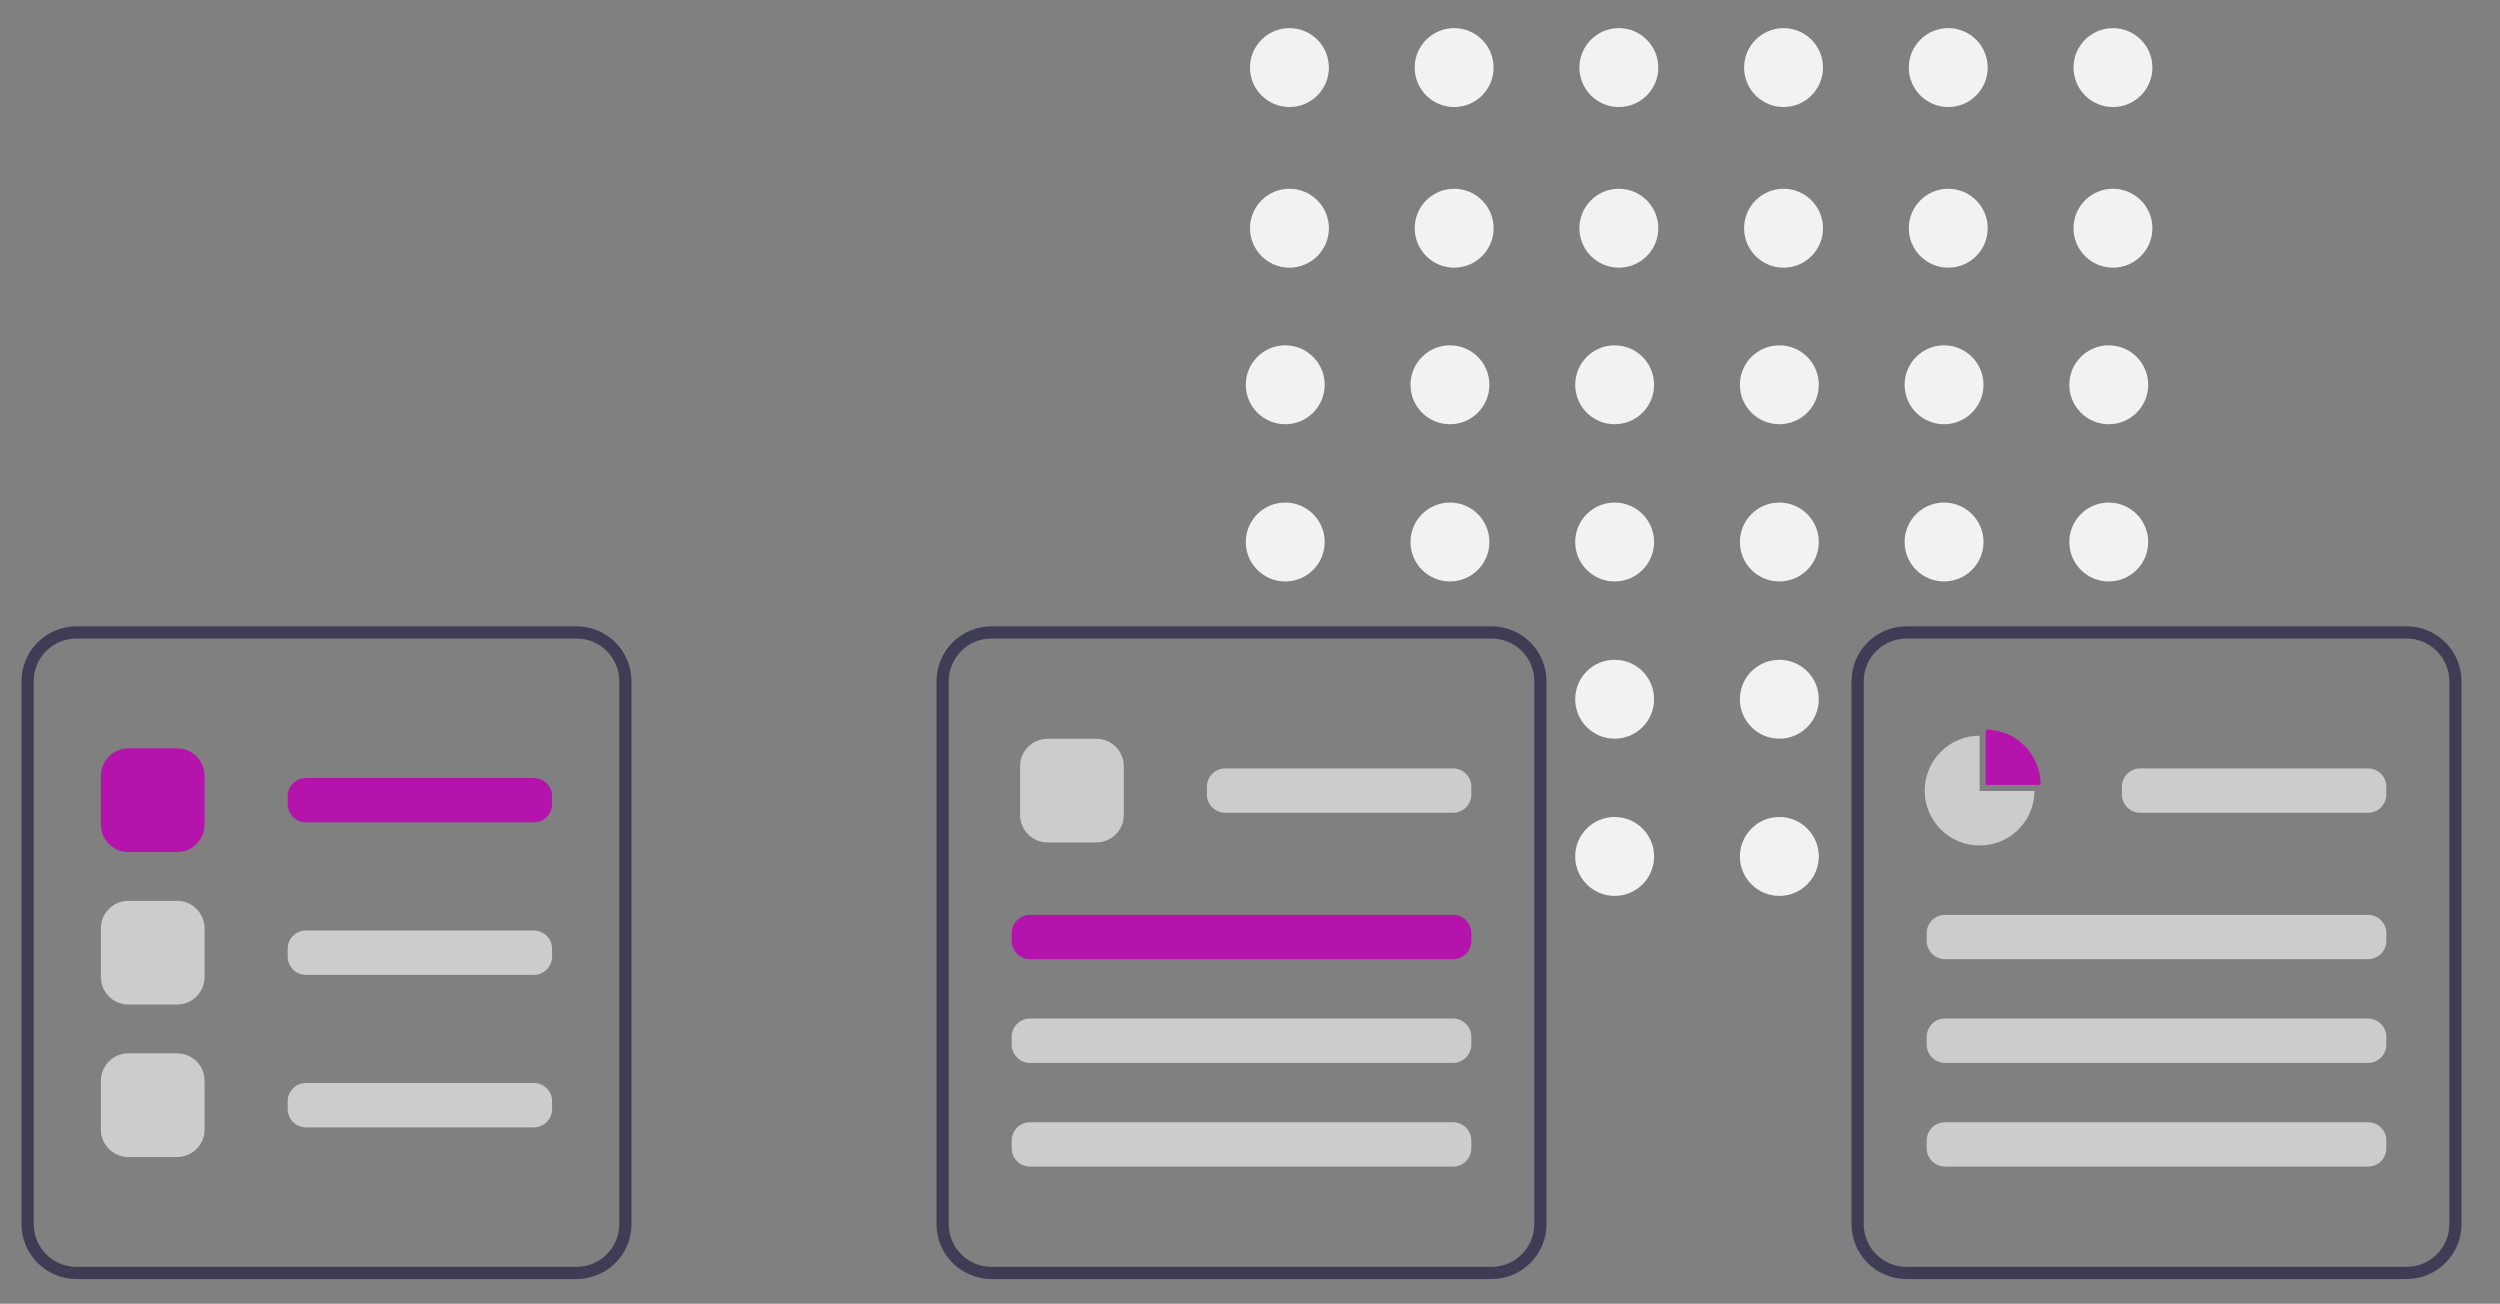 <?xml version="1.0" encoding="utf-8"?>
<!-- Generator: Adobe Illustrator 16.0.0, SVG Export Plug-In . SVG Version: 6.00 Build 0)  -->
<!DOCTYPE svg PUBLIC "-//W3C//DTD SVG 1.1//EN" "http://www.w3.org/Graphics/SVG/1.1/DTD/svg11.dtd">
<svg version="1.1" id="Layer_1" xmlns="http://www.w3.org/2000/svg" xmlns:xlink="http://www.w3.org/1999/xlink" x="0px" y="0px"
	 width="409.828px" height="213.723px" viewBox="0 -50.611 409.828 213.723" enable-background="new 0 -50.611 409.828 213.723"
	 xml:space="preserve">
<rect x="0" y="-50.611" width="409.828" height="213.723" fill="#808080" stroke="none"/>
<g>
	<title>background</title>
	<rect id="canvas_background" x="-1" y="-1" fill="none" width="411.828" height="165.111"/>
</g>
<g>
	<title>Layer 1</title>
	<circle id="svg_1" fill="#F2F2F2" cx="210.691" cy="12.467" r="6.467"/>
	<circle id="svg_2" fill="#F2F2F2" cx="210.691" cy="38.24" r="6.467"/>
	<circle id="svg_3" fill="#F2F2F2" cx="237.691" cy="12.467" r="6.467"/>
	<circle id="svg_4" fill="#F2F2F2" cx="237.691" cy="38.24" r="6.467"/>
	<circle id="svg_5" fill="#F2F2F2" cx="264.691" cy="12.467" r="6.467"/>
	<circle id="svg_6" fill="#F2F2F2" cx="264.691" cy="38.24" r="6.467"/>
	<circle id="svg_7" fill="#F2F2F2" cx="264.691" cy="64.014" r="6.467"/>
	<circle id="svg_8" fill="#F2F2F2" cx="264.691" cy="89.787" r="6.467"/>
	<circle id="svg_9" fill="#F2F2F2" cx="291.691" cy="12.467" r="6.467"/>
	<circle id="svg_10" fill="#F2F2F2" cx="291.691" cy="38.24" r="6.467"/>
	<circle id="svg_11" fill="#F2F2F2" cx="291.691" cy="64.014" r="6.467"/>
	<circle id="svg_12" fill="#F2F2F2" cx="291.691" cy="89.787" r="6.467"/>
	<circle id="svg_13" fill="#F2F2F2" cx="318.691" cy="12.467" r="6.467"/>
	<circle id="svg_14" fill="#F2F2F2" cx="318.691" cy="38.24" r="6.467"/>
	<circle id="svg_15" fill="#F2F2F2" cx="345.691" cy="12.467" r="6.467"/>
	<circle id="svg_16" fill="#F2F2F2" cx="345.691" cy="38.24" r="6.467"/>
	<path id="svg_57" fill="#3F3D56" d="M94.522,159.064h-82c-4.968-0.006-8.994-4.031-9-9v-89c0.006-4.968,4.032-8.994,9-9h82
		c4.968,0.006,8.995,4.032,9,9v89C103.517,155.032,99.49,159.058,94.522,159.064z M12.522,54.064c-3.864,0.005-6.996,3.136-7,7v89
		c0.004,3.864,3.136,6.996,7,7h82c3.864-0.004,6.996-3.136,7-7v-89c-0.004-3.864-3.136-6.995-7-7H12.522z"/>
	<path id="svg_58" fill="#3F3D56" d="M244.522,159.064h-82c-4.968-0.006-8.994-4.031-9-9v-89c0.006-4.968,4.032-8.994,9-9h82
		c4.968,0.006,8.995,4.032,9,9v89C253.517,155.032,249.49,159.058,244.522,159.064z M162.522,54.064c-3.864,0.005-6.996,3.136-7,7
		v89c0.004,3.864,3.136,6.996,7,7h82c3.864-0.004,6.995-3.136,7-7v-89c-0.005-3.864-3.136-6.995-7-7H162.522z"/>
	<path id="svg_59" fill="#B514AC" d="M29.037,89.064h-8c-2.484-0.003-4.497-2.016-4.5-4.5v-8c0.003-2.484,2.016-4.497,4.5-4.5h8
		c2.484,0.003,4.497,2.016,4.5,4.5v8C33.534,87.048,31.521,89.061,29.037,89.064z"/>
	<path id="svg_60" fill="#CCCCCC" d="M29.037,114.064h-8c-2.484-0.003-4.497-2.016-4.5-4.5v-8c0.003-2.484,2.016-4.497,4.5-4.5h8
		c2.484,0.003,4.497,2.016,4.5,4.5v8C33.534,112.048,31.521,114.061,29.037,114.064z"/>
	<path id="svg_61" fill="#B514AC" d="M87.507,84.2H50.158c-1.656-0.001-2.998-1.344-3-3v-1.273c0.002-1.656,1.344-2.998,3-3h37.349
		c1.656,0.002,2.999,1.344,3,3V81.2C90.505,82.857,89.163,84.199,87.507,84.2z"/>
	<path id="svg_62" fill="#CCCCCC" d="M179.727,87.495h-8c-2.484-0.003-4.497-2.016-4.5-4.5v-8c0.003-2.484,2.016-4.497,4.5-4.5h8
		c2.484,0.003,4.498,2.016,4.5,4.5v8C184.224,85.48,182.211,87.492,179.727,87.495z"/>
	<path id="svg_63" fill="#CCCCCC" d="M238.197,82.632h-37.35c-1.656-0.002-2.998-1.344-3-3v-1.273c0.002-1.656,1.344-2.998,3-3
		h37.35c1.656,0.002,2.998,1.344,3,3v1.273C241.195,81.288,239.853,82.63,238.197,82.632z"/>
	<path id="svg_64" fill="#B514AC" d="M238.197,106.632h-69.35c-1.656-0.002-2.998-1.344-3-3v-1.273c0.002-1.656,1.344-2.998,3-3
		h69.35c1.656,0.002,2.998,1.344,3,3v1.273C241.195,105.288,239.853,106.63,238.197,106.632L238.197,106.632z"/>
	<path id="svg_65" fill="#CCCCCC" d="M238.197,123.632h-69.35c-1.656-0.002-2.998-1.344-3-3v-1.273c0.002-1.656,1.344-2.998,3-3
		h69.35c1.656,0.002,2.998,1.344,3,3v1.273C241.195,122.288,239.853,123.63,238.197,123.632L238.197,123.632z"/>
	<path id="svg_66" fill="#CCCCCC" d="M238.197,140.632h-69.35c-1.656-0.002-2.998-1.344-3-3v-1.273c0.002-1.656,1.344-2.998,3-3
		h69.35c1.656,0.002,2.998,1.344,3,3v1.273C241.195,139.288,239.853,140.63,238.197,140.632L238.197,140.632z"/>
	<path id="svg_67" fill="#3F3D56" d="M394.523,159.064h-82c-4.969-0.006-8.995-4.031-9.001-9v-89c0.006-4.968,4.032-8.994,9.001-9
		h82c4.967,0.006,8.994,4.032,9,9v89C403.517,155.032,399.49,159.058,394.523,159.064z M312.523,54.064
		c-3.865,0.005-6.996,3.136-7.001,7v89c0.005,3.864,3.136,6.996,7.001,7h82c3.863-0.004,6.994-3.136,7-7v-89
		c-0.006-3.864-3.137-6.995-7-7H312.523z"/>
	<path id="svg_68" fill="#CCCCCC" d="M388.197,82.632h-37.35c-1.656-0.002-2.998-1.344-3-3v-1.273c0.002-1.656,1.344-2.998,3-3
		h37.35c1.656,0.002,2.998,1.344,3,3v1.273C391.195,81.288,389.853,82.63,388.197,82.632z"/>
	<path id="svg_69" fill="#CCCCCC" d="M388.197,106.632h-69.35c-1.656-0.002-2.998-1.344-3-3v-1.273c0.002-1.656,1.344-2.998,3-3
		h69.35c1.656,0.002,2.998,1.344,3,3v1.273C391.195,105.288,389.853,106.63,388.197,106.632z"/>
	<path id="svg_70" fill="#CCCCCC" d="M388.197,123.632h-69.35c-1.656-0.002-2.998-1.344-3-3v-1.273c0.002-1.656,1.344-2.998,3-3
		h69.35c1.656,0.002,2.998,1.344,3,3v1.273C391.195,122.288,389.853,123.63,388.197,123.632z"/>
	<path id="svg_71" fill="#CCCCCC" d="M388.197,140.632h-69.35c-1.656-0.002-2.998-1.344-3-3v-1.273c0.002-1.656,1.344-2.998,3-3
		h69.35c1.656,0.002,2.998,1.344,3,3v1.273C391.195,139.288,389.853,140.63,388.197,140.632z"/>
	<path id="svg_72" fill="#CCCCCC" d="M87.507,109.2H50.158c-1.656-0.001-2.998-1.344-3-3v-1.273c0.002-1.656,1.344-2.998,3-3h37.349
		c1.656,0.002,2.999,1.344,3,3v1.273C90.505,107.857,89.163,109.199,87.507,109.2z"/>
	<path id="svg_73" fill="#CCCCCC" d="M29.037,139.064h-8c-2.484-0.003-4.497-2.016-4.5-4.5v-8c0.003-2.484,2.016-4.497,4.5-4.5h8
		c2.484,0.003,4.497,2.016,4.5,4.5v8C33.534,137.048,31.521,139.061,29.037,139.064z"/>
	<path id="svg_74" fill="#CCCCCC" d="M87.507,134.2H50.158c-1.656-0.001-2.998-1.344-3-3v-1.273c0.002-1.656,1.344-2.998,3-3h37.349
		c1.656,0.002,2.999,1.344,3,3v1.273C90.505,132.857,89.163,134.199,87.507,134.2z"/>
	<path id="svg_75" fill="#B514AC" d="M334.519,78.064c0-0.022,0.004-0.045,0.004-0.068c0-4.971-4.029-9-9-9l0,0v9.068H334.519z"/>
	<path id="svg_76" fill="#CCCCCC" d="M324.523,79.064v-9.068c-4.971-0.002-9.002,4.026-9.004,8.997s4.025,9.001,8.996,9.003
		c4.945,0.002,8.967-3.986,9.004-8.932H324.523z"/>
</g>
<circle id="svg_1_1_" fill="#F2F2F2" cx="211.381" cy="-13.199" r="6.467"/>
<circle id="svg_3_1_" fill="#F2F2F2" cx="238.381" cy="-13.199" r="6.467"/>
<circle id="svg_5_1_" fill="#F2F2F2" cx="265.381" cy="-13.199" r="6.467"/>
<circle id="svg_9_1_" fill="#F2F2F2" cx="292.381" cy="-13.199" r="6.467"/>
<circle id="svg_13_1_" fill="#F2F2F2" cx="319.381" cy="-13.199" r="6.467"/>
<circle id="svg_15_1_" fill="#F2F2F2" cx="346.381" cy="-13.199" r="6.467"/>
<circle id="svg_1_2_" fill="#F2F2F2" cx="211.38" cy="-39.532" r="6.467"/>
<circle id="svg_3_2_" fill="#F2F2F2" cx="238.38" cy="-39.532" r="6.467"/>
<circle id="svg_5_2_" fill="#F2F2F2" cx="265.38" cy="-39.532" r="6.467"/>
<circle id="svg_9_2_" fill="#F2F2F2" cx="292.38" cy="-39.532" r="6.467"/>
<circle id="svg_13_2_" fill="#F2F2F2" cx="319.38" cy="-39.532" r="6.467"/>
<circle id="svg_15_2_" fill="#F2F2F2" cx="346.38" cy="-39.532" r="6.467"/>
</svg>
